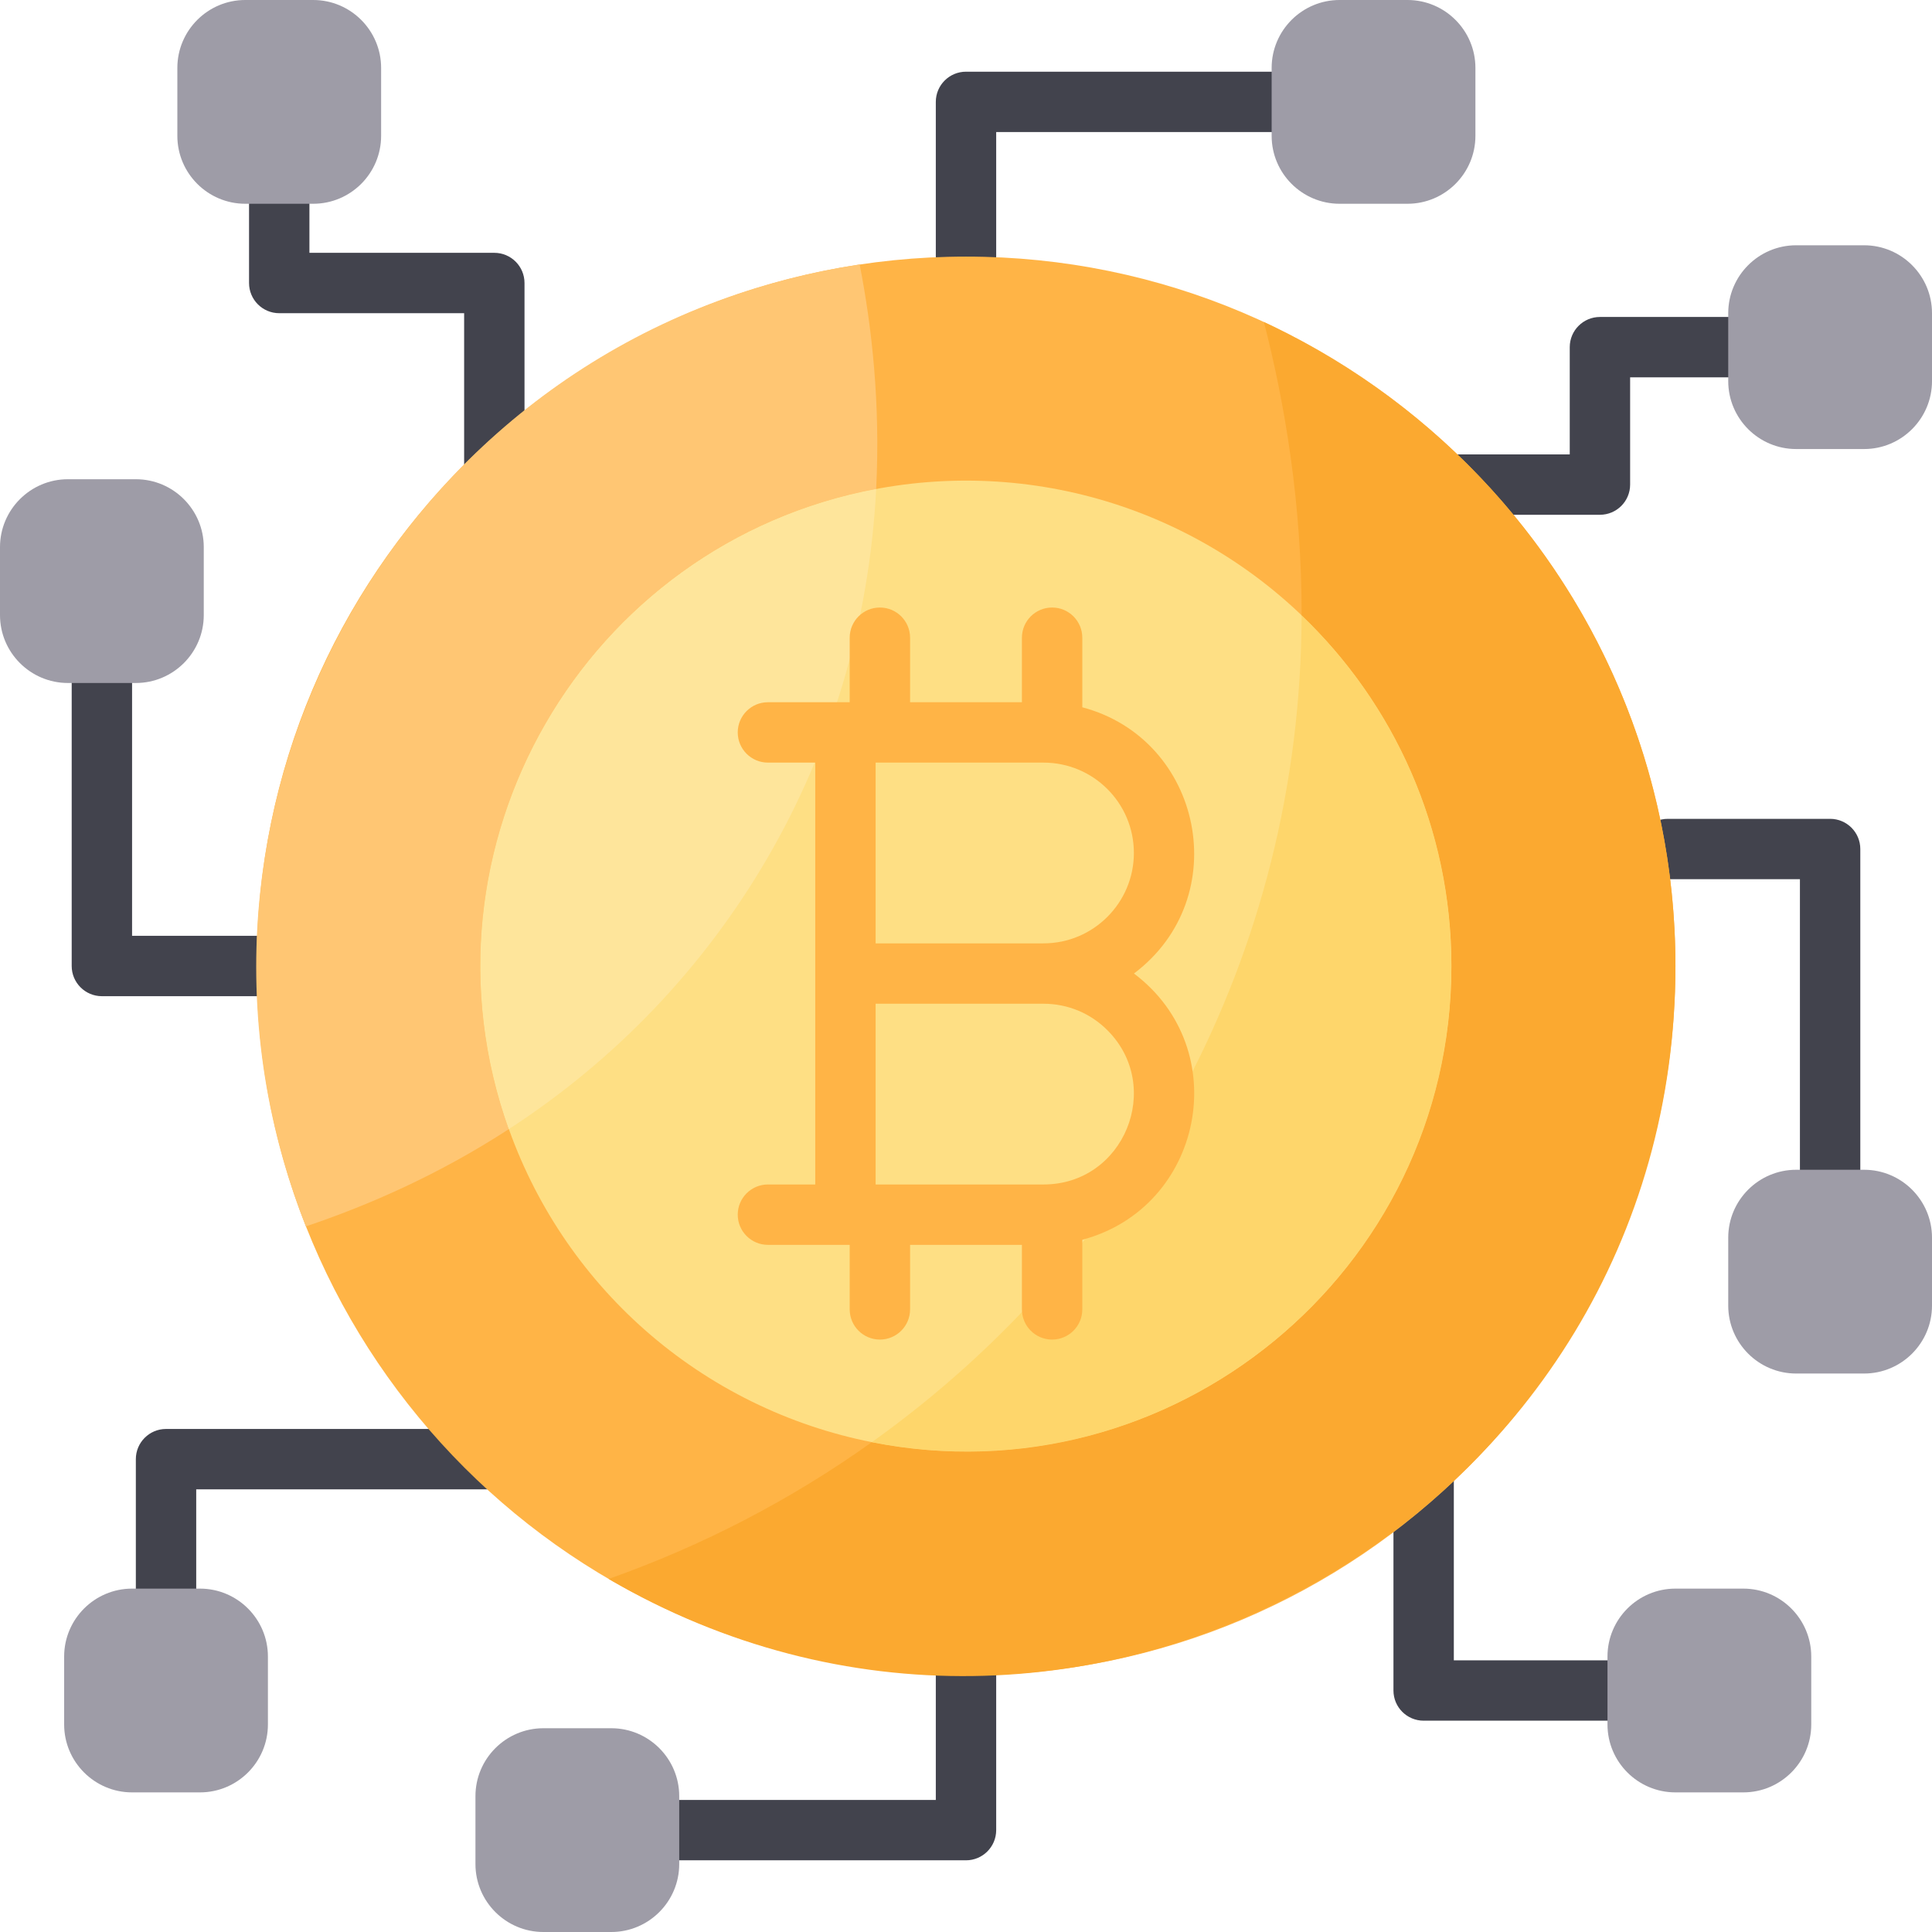 <?xml version="1.0"?>
<svg xmlns="http://www.w3.org/2000/svg" xmlns:xlink="http://www.w3.org/1999/xlink" xmlns:svgjs="http://svgjs.com/svgjs" version="1.1" width="512" height="512" x="0" y="0" viewBox="0 0 512 512" style="enable-background:new 0 0 512 512" xml:space="preserve" class=""><g><g xmlns="http://www.w3.org/2000/svg" fill="#42434d"><path d="m485 325c-4.418 0-8-3.582-8-8v-84h-35c-4.418 0-8-3.582-8-8s3.582-8 8-8h43c4.418 0 8 3.582 8 8v92c0 4.418-3.582 8-8 8z" fill="#42434d" data-original="#42434d" style="" class=""/><path d="m131 121c-4.418 0-8 6.585-8 2.167v-40.167h-49c-4.418 0-8-3.582-8-8v-29c0-4.418 3.582-8 8-8s8 3.582 8 8v21h49c4.418 0 8 3.582 8 8v38c0 4.418-3.582 8-8 8z" fill="#42434d" data-original="#42434d" style="" class=""/><path d="m256 76c-4.418 0-8-3.582-8-8v-41c0-4.418 3.582-8 8-8h89c4.418 0 8 3.582 8 8s-3.582 8-8 8h-81v33c0 4.418-3.582 8-8 8z" fill="#42434d" data-original="#42434d" style="" class=""/><path d="m424 136.42h-29.91c-4.418 0-8.005-3.582-8.005-8s-4.418-8 0-8h29.915v-28.42c0-4.418 3.582-8 8-8h42c4.418 0 8 3.582 8 8s-3.582 8-8 8h-34v28.42c0 4.418-3.582 8-8 8z" fill="#42434d" data-original="#42434d" style="" class=""/><path d="m256 493h-84c-4.418 0-8-3.582-8-8s3.582-8 8-8h76v-33c0-4.418 3.582-8 8-8s8 3.582 8 8v41c0 4.418-3.582 8-8 8z" fill="#42434d" data-original="#42434d" style="" class=""/><path d="m434 456h-56.72c-4.418 0-8-3.582-8-8v-48.34c0-4.418 3.582-8.005 8-8.005s8-4.418 8 0v48.345h48.72c4.418 0 8 3.582 8 8s-3.582 8-8 8z" fill="#42434d" data-original="#42434d" style="" class=""/><path d="m44 437c-4.418 0-8-3.582-8-8v-42.31c0-4.418 3.582-8 8-8h76.85c4.418 0 8.005 3.582 8.005 8s4.647 8 .228 8h-77.083v34.31c0 4.418-3.582 8-8 8z" fill="#42434d" data-original="#42434d" style="" class=""/><path d="m68 264h-41c-4.418 0-8-3.582-8-8v-83c0-4.418 3.582-8 8-8s8 3.582 8 8v75h33c4.418 0 8 3.582 8 8s-3.582 8-8 8z" fill="#42434d" data-original="#42434d" style="" class=""/></g><path xmlns="http://www.w3.org/2000/svg" d="m83 0h-18c-9.925 0-18 8.075-18 18v18c0 9.925 8.075 18 18 18h18c9.925 0 18-8.075 18-18v-18c0-9.925-8.075-18-18-18z" fill="#9e9ca7" data-original="#8ab2ff" style="" class=""/><path xmlns="http://www.w3.org/2000/svg" d="m373 0h-18c-9.925 0-18 8.075-18 18v18c0 9.925 8.075 18 18 18h18c9.925 0 18-8.075 18-18v-18c0-9.925-8.075-18-18-18z" fill="#9e9ca7" data-original="#8ab2ff" style="" class=""/><path xmlns="http://www.w3.org/2000/svg" d="m494 65h-18c-9.925 0-18 8.075-18 18v18c0 9.925 8.075 18 18 18h18c9.925 0 18-8.075 18-18v-18c0-9.925-8.075-18-18-18z" fill="#9e9ca7" data-original="#8ab2ff" style="" class=""/><path xmlns="http://www.w3.org/2000/svg" d="m494 310h-18c-9.925 0-18 8.075-18 18v18c0 9.925 8.075 18 18 18h18c9.925 0 18-8.075 18-18v-18c0-9.925-8.075-18-18-18z" fill="#9e9ca7" data-original="#8ab2ff" style="" class=""/><path xmlns="http://www.w3.org/2000/svg" d="m462 421h-18c-9.925 0-18 8.075-18 18v18c0 9.925 8.075 18 18 18h18c9.925 0 18-8.075 18-18v-18c0-9.925-8.075-18-18-18z" fill="#9e9ca7" data-original="#8ab2ff" style="" class=""/><path xmlns="http://www.w3.org/2000/svg" d="m162 458h-18c-9.925 0-18 8.075-18 18v18c0 9.925 8.075 18 18 18h18c9.925 0 18-8.075 18-18v-18c0-9.925-8.075-18-18-18z" fill="#9e9ca7" data-original="#8ab2ff" style="" class=""/><path xmlns="http://www.w3.org/2000/svg" d="m53 421h-18c-9.925 0-18 8.075-18 18v18c0 9.925 8.075 18 18 18h18c9.925 0 18-8.075 18-18v-18c0-9.925-8.075-18-18-18z" fill="#9e9ca7" data-original="#8ab2ff" style="" class=""/><path xmlns="http://www.w3.org/2000/svg" d="m36 127h-18c-9.925 0-18 8.075-18 18v18c0 9.925 8.075 18 18 18h18c9.925 0 18-8.075 18-18v-18c0-9.925-8.075-18-18-18z" fill="#9e9ca7" data-original="#8ab2ff" style="" class=""/><path xmlns="http://www.w3.org/2000/svg" d="m444.01 256c0 103.835-84.165 188-188 188s-188-84.165-188-188c0-103.933 84.286-188 188-188 103.668 0 188 84.02 188 188z" fill="#ffb446" data-original="#ffb446" style="" class=""/><circle xmlns="http://www.w3.org/2000/svg" cx="256.01" cy="256" fill="#fedf84" r="128.632" data-original="#fedf84" style=""/><path xmlns="http://www.w3.org/2000/svg" d="m444.01 256c0 145.737-158.645 235.018-282.712 162.432 24.935-8.806 48.405-21.016 69.738-36.235 79.296 15.743 153.605-45.039 153.605-126.197 0-36.531-15.238-69.52-39.698-92.912.059-29.526-4.433-56.163-9.994-77.753 68.289 32.128 109.061 98.74 109.061 170.665z" fill="#fba930" data-original="#fba930" style=""/><path xmlns="http://www.w3.org/2000/svg" d="m384.641 256c0 81.166-74.319 141.938-153.606 126.198 69.483-49.549 113.677-128.77 113.908-219.109 24.461 23.391 39.698 56.38 39.698 92.911z" fill="#fed66b" data-original="#fed66b" style=""/><path xmlns="http://www.w3.org/2000/svg" d="m232.193 129.585c-77.329 14.466-123.998 95.102-97.364 169.655-18.424 11.973-37.046 20.146-53.768 25.766-44.054-111.602 26.929-236.81 146.759-254.908 3.226 16.465 5.521 36.867 4.373 59.487z" fill="#ffc673" data-original="#ffc673" style="" class=""/><path xmlns="http://www.w3.org/2000/svg" d="m232.193 129.585c-3.658 71.467-40.913 133.069-97.364 169.655-26.685-74.696 20.164-155.214 97.364-169.655z" fill="#fee59b" data-original="#fee59b" style="" class=""/><path xmlns="http://www.w3.org/2000/svg" d="m300.508 257.99c26.853-20.201 18.162-62.123-13.688-70.551v-18.439c0-4.418-3.582-8-8-8s-8 3.582-8 8v17.1h-29.64v-17.1c0-4.418-3.582-8-8-8s-8 3.582-8 8v17.1c-6.176 0-11.223 0-21.67 0-4.418 0-8 3.582-8 8s3.582 8 8 8h12.54v111.8h-12.54c-4.418 0-8 3.582-8 8s3.582 8 8 8h21.67v17.1c0 4.418 3.582 8 8 8s8-3.582 8-8v-17.1h29.64v17.1c0 4.418 3.582 8 8 8s8-3.582 8-8v-18.447c31.971-8.522 40.476-50.383 13.688-70.563zm-.018-31.94c0 13.206-10.744 23.95-23.95 23.95h-44.49v-47.9h44.49c13.231 0 23.95 10.717 23.95 23.95zm-23.95 87.85h-44.49v-47.9h44.49c6.395 0 12.408 2.492 16.933 7.017 14.947 14.948 4.484 40.883-16.933 40.883z" fill="#ffb446" data-original="#ffb446" style="" class=""/></g></svg>

